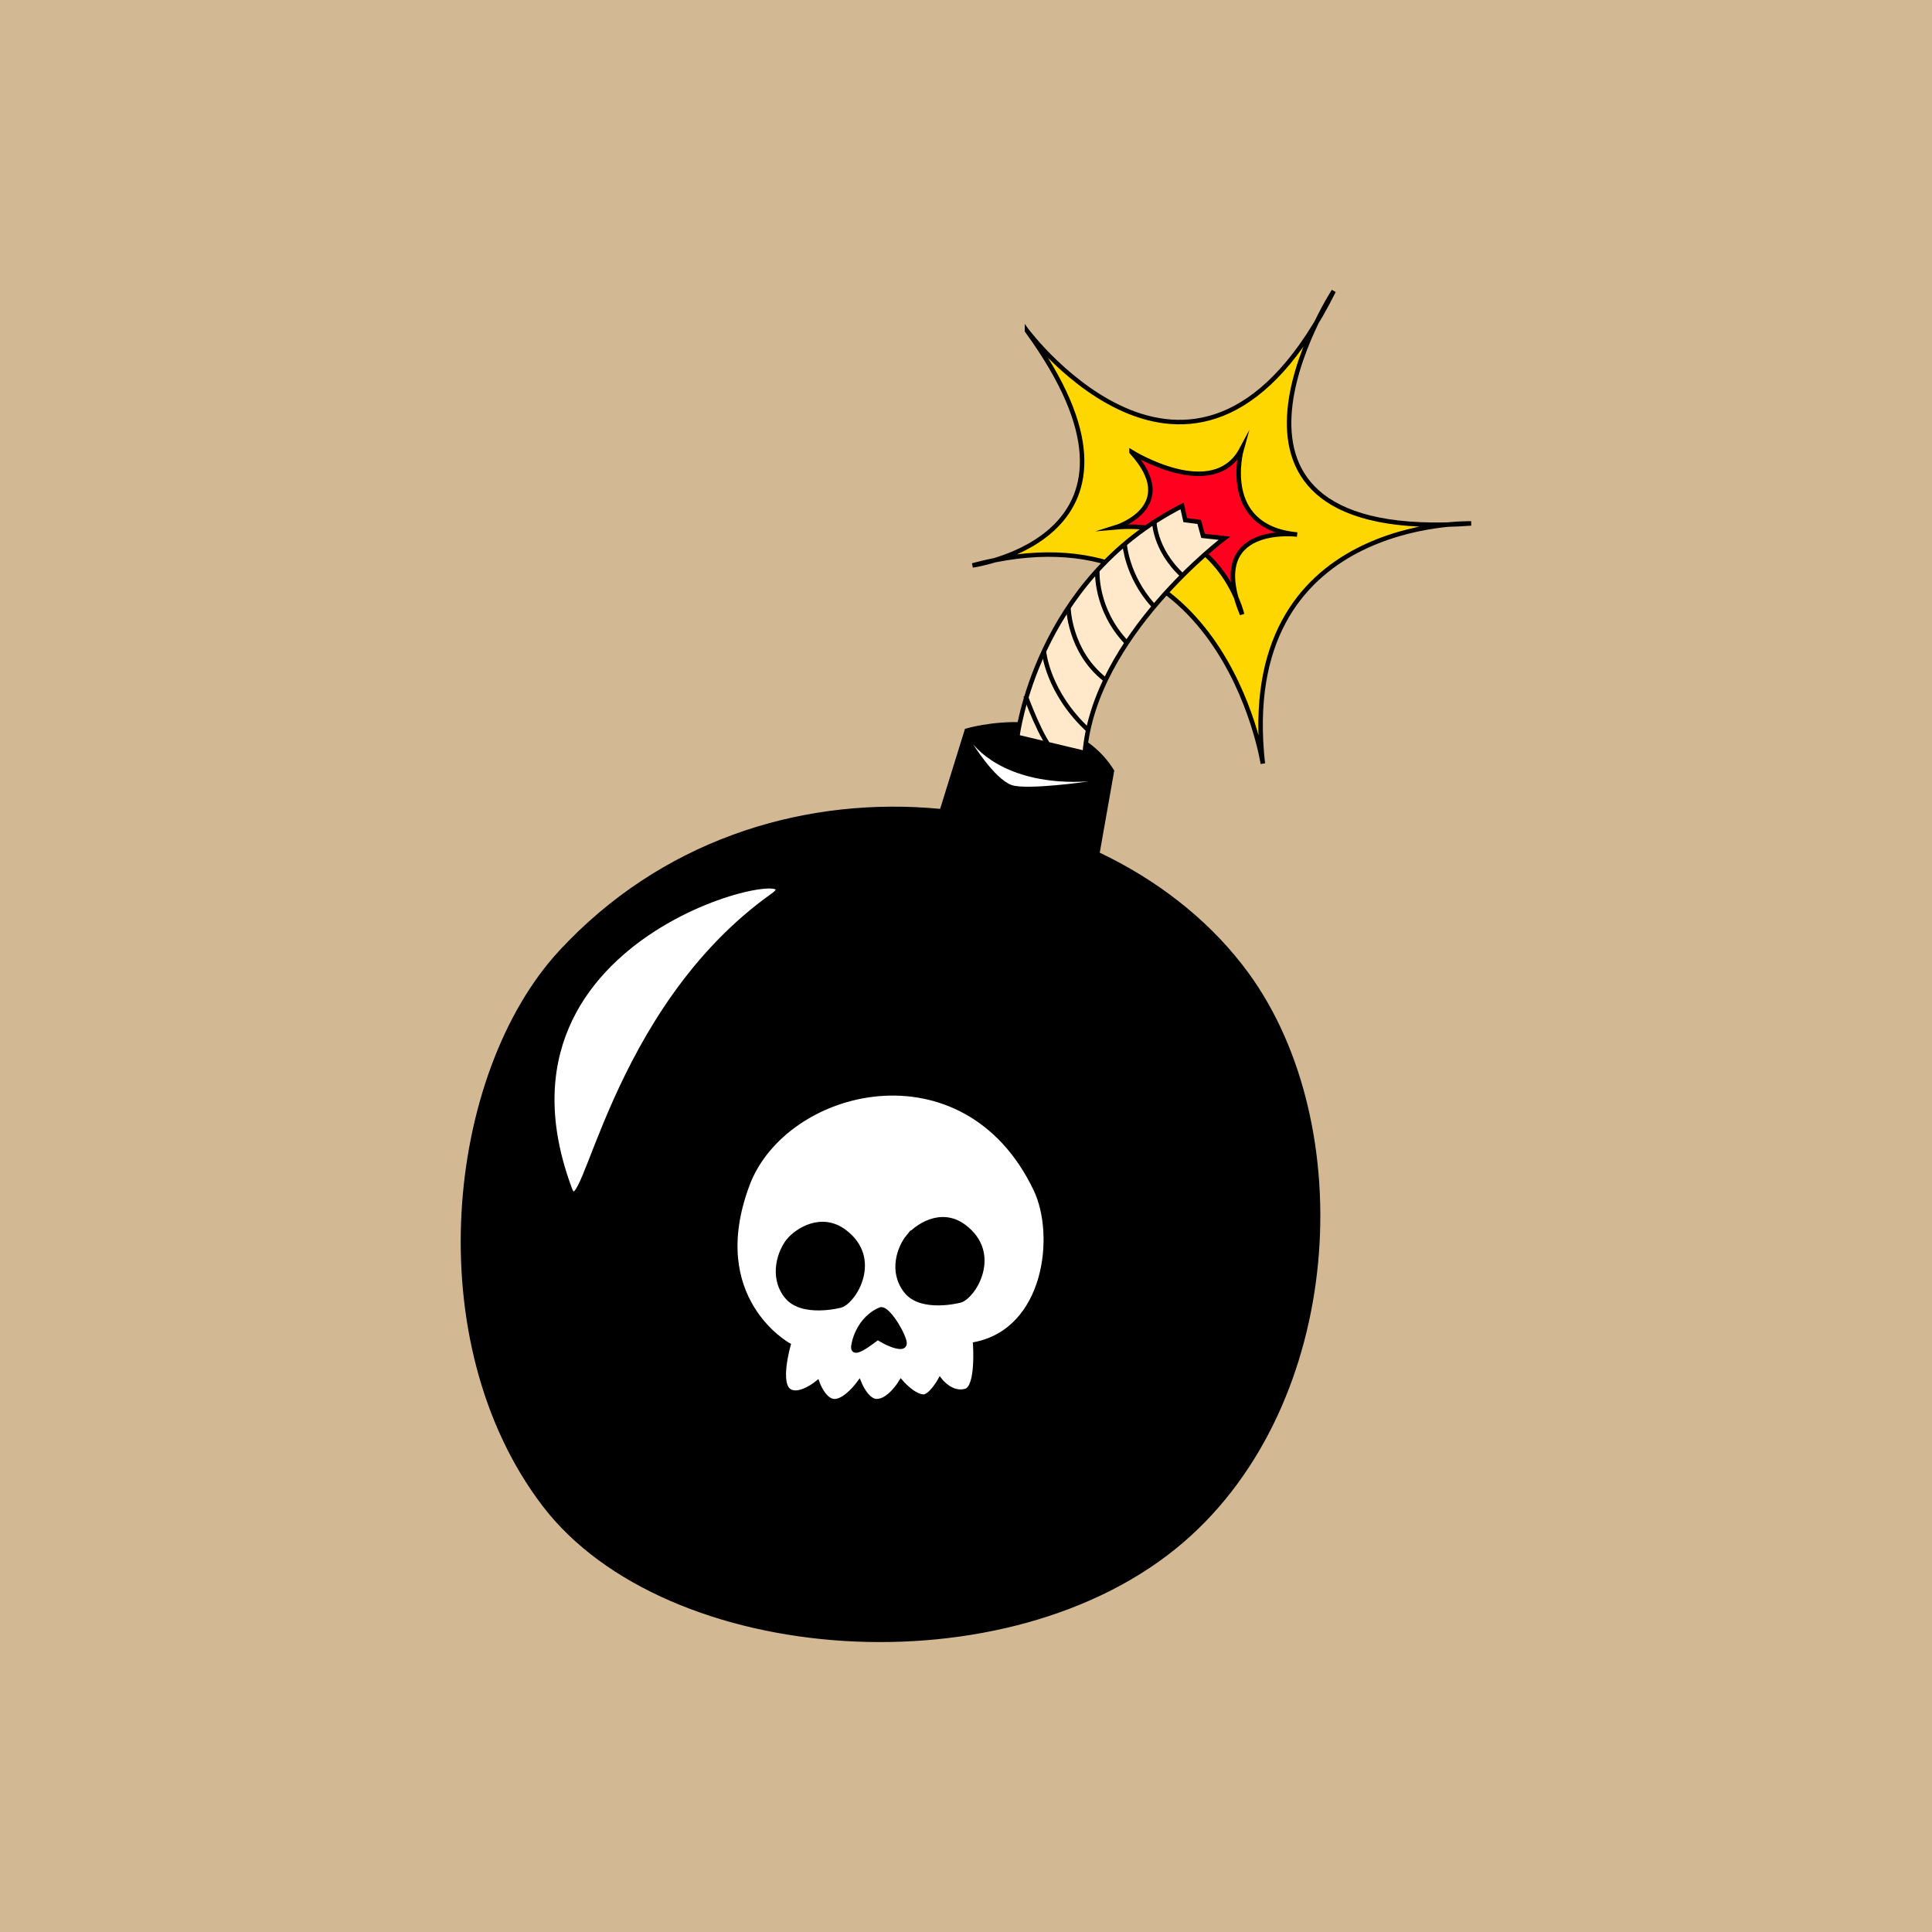 <svg xmlns="http://www.w3.org/2000/svg" version="1.1" xmlns:xlink="http://www.w3.org/1999/xlink" width="1000" height="1000"><rect width="100%" height="100%" fill="#333333" stroke="none"/><g clip-path="url(#SvgjsClipPath1297)"><rect width="1000" height="1000" fill="#d3b993"></rect><g transform="matrix(2.323,0,0,2.323,238.455,150)"><svg xmlns="http://www.w3.org/2000/svg" version="1.1" xmlns:xlink="http://www.w3.org/1999/xlink" width="225.16" height="301.31"><svg id="Layer_1" data-name="Layer 1" xmlns="http://www.w3.org/2000/svg" width="225.16" height="301.31" viewBox="0 0 225.16 301.31">
  <path d="M22.32,147.61c44.92-48.61,121.83-37.53,152.82,4.92,24.59,33.69,21.3,95.37-14.38,126.13-38.64,33.31-114.86,27.75-142.13-8-27.69-36.3-21.41-95.89,3.69-123.06Z" style="stroke: #000; stroke-miterlimit: 10;"></path>
  <path d="M69.62,134.89c-36.25,25.72-42.11,73.99-45.27,65.56-22.11-59.02,56.4-73.46,45.27-65.56Z" style="fill: #fff; stroke: #000; stroke-miterlimit: 10;"></path>
  <path d="M107.18,116.2l5.58-17.97s22.49-6.67,32.34,8.99l-3.27,18.5-34.65-9.52Z" style="stroke: #000; stroke-miterlimit: 10;"></path>
  <path d="M113.97,100.96s6.55,9.77,26,8.58c0,0-13.98,2.01-17.26.79-3.87-1.44-8.73-9.38-8.73-9.38Z" style="fill: #fff;"></path>
  <path d="M126.18,9.13S164.49,60.34,194.52.27c0,0-36.58,56.6,30.61,51.79,0,0-52.56-1.54-46.4,53.52,0,0-9.14-59.09-64.68-44.17,0,0,45.63-6.27,12.13-52.28Z" style="fill: gold; stroke: #000; stroke-miterlimit: 10;"></path>
  <path d="M149.47,36.14s18.16,11.33,24.52-.6c0,0-4.93,17.38,12.38,18.99,0,0-20.79-2.64-12.26,17.79,0,0-5-21.42-28.1-19.4,0,0,14.63-4.54,3.46-16.78Z" style="fill: #ff001f; stroke: #000; stroke-miterlimit: 10;"></path>
  <path d="M63.86,199.44c8.29-22.26,48.47-32.13,64.27,1.02,4.9,10.29,2.37,31.29-13.49,34.48,0,0,.69,9.57-2.08,10.4-3.22.97-5.76-2.38-5.76-2.38,0,0-2.12,3.78-3.77,3.66-2.29-.17-4.93-3.27-4.93-3.27,0,0-2.61,4.36-5.46,4.28-2.27-.07-3.85-4.08-3.85-4.08,0,0-3.09,4.28-5.65,4.08-2.28-.18-3.67-4.08-3.67-4.08,0,0-3.83,3.16-6.14,1.88-2.83-1.56-.3-10.31-.3-10.31,0,0-18.65-10.24-9.16-35.7Z" style="fill: #fff; stroke: #000; stroke-miterlimit: 10;"></path>
  <path d="M73.02,211.9c1.89-2.33,7.34-5.88,12.47-2.05,8.06,6.02,2.21,15.52-.82,16.45,0,0-8.65,2.32-12.1-2.08s-1.42-10.01.45-12.32Z" style="stroke: #000; stroke-miterlimit: 10;"></path>
  <path d="M99.68,211.04c1.89-2.33,7.33-6.14,12.46-2.31,8.06,6.02,2.21,15.52-.82,16.45,0,0-8.65,2.32-12.1-2.08s-1.42-9.76.46-12.07Z" style="stroke: #000; stroke-miterlimit: 10;"></path>
  <path d="M87.53,235.16c.58-3.28,2.69-6.57,5.96-7.95,1.31-.55,4.38,4,5.28,6.83,1.27,3.97-7.72-1.43-5.51-.6.97-1.43-6.42,5.6-5.73,1.73Z" style="stroke: #000; stroke-miterlimit: 10;"></path>
  <path d="M124.02,99.62s4.11-34.85,36.72-51.46l.7,3.16,3.11.4.86,3.11,4.75.52s-29,21.79-31.11,47.85l-15.03-3.58Z" style="fill: #ffe9ca; stroke: #000; stroke-miterlimit: 10;"></path>
  <path d="M154.53,51.33s-.16,6.35,6.3,12.36" style="fill: #ffe9ca; stroke: #000; stroke-miterlimit: 10;"></path>
  <path d="M125.86,90.47s3.65,10.12,6.3,12.36" style="fill: #ffe9ca; stroke: #000; stroke-miterlimit: 10;"></path>
  <path d="M147.94,56.66s.44,7.02,6.3,13.61" style="fill: #ffe9ca; stroke: #000; stroke-miterlimit: 10;"></path>
  <path d="M141.85,62.55s-.56,8.61,6.54,16.06" style="fill: #ffe9ca; stroke: #000; stroke-miterlimit: 10;"></path>
  <path d="M135.41,70.81s.17,9.75,8.15,16.01" style="fill: #ffe9ca; stroke: #000; stroke-miterlimit: 10;"></path>
  <path d="M129.95,80.57s.77,9.2,10.03,17.67" style="fill: #ffe9ca; stroke: #000; stroke-miterlimit: 10;"></path>
</svg></svg></g></g><defs><clipPath id="SvgjsClipPath1297"><rect width="1000" height="1000" x="0" y="0" rx="0" ry="0"></rect></clipPath></defs></svg>